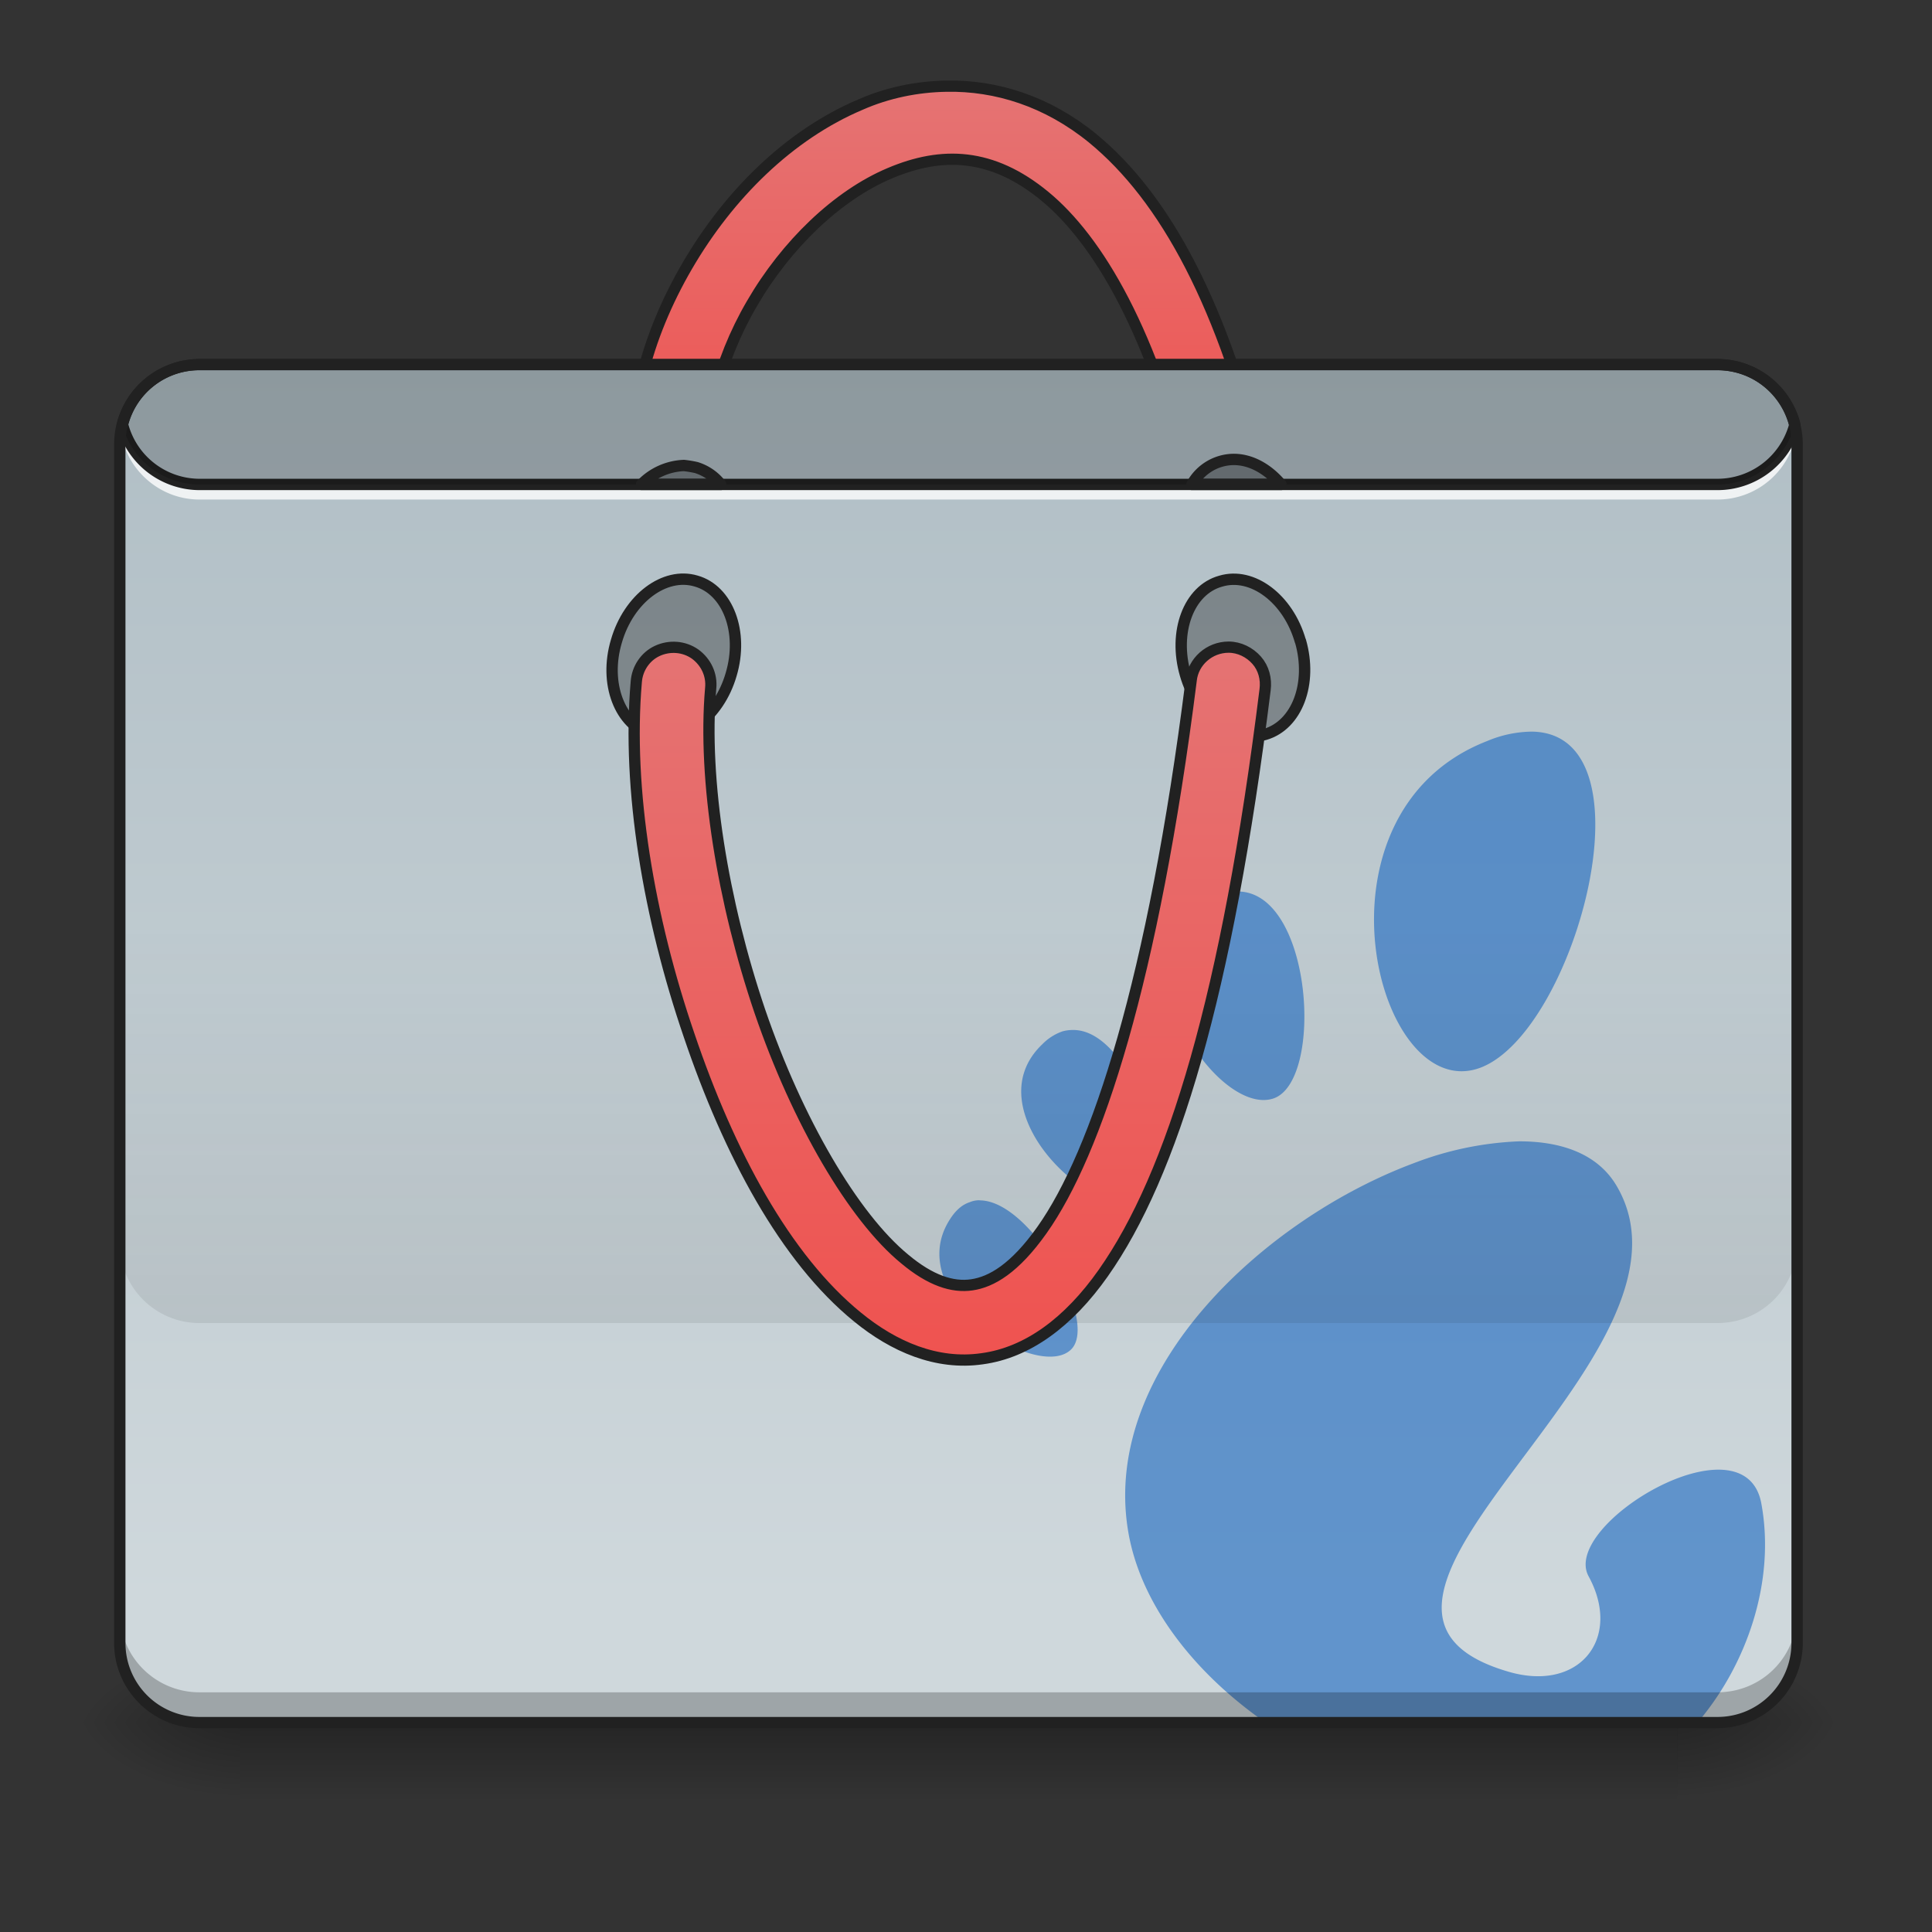 <svg height="16pt" viewBox="0 0 16 16" width="16pt" xmlns="http://www.w3.org/2000/svg" xmlns:xlink="http://www.w3.org/1999/xlink"><rect x="0" y="0" width="16" height="16" fill="#333333" stroke="none"/><linearGradient id="a" gradientUnits="userSpaceOnUse" x1="7.938" x2="7.938" y1="14.264" y2="14.925"><stop offset="0" stop-opacity=".275"/><stop offset="1" stop-opacity="0"/></linearGradient><linearGradient id="b"><stop offset="0" stop-opacity=".314"/><stop offset=".222" stop-opacity=".275"/><stop offset="1" stop-opacity="0"/></linearGradient><radialGradient id="c" cx="450.909" cy="189.579" gradientTransform="matrix(0 -.039 -.07 0 27.058 32.046)" gradientUnits="userSpaceOnUse" r="21.167" xlink:href="#b"/><radialGradient id="d" cx="450.909" cy="189.579" gradientTransform="matrix(0 .039 .07 0 -11.181 -3.516)" gradientUnits="userSpaceOnUse" r="21.167" xlink:href="#b"/><radialGradient id="e" cx="450.909" cy="189.579" gradientTransform="matrix(0 -.039 .07 0 -11.181 32.046)" gradientUnits="userSpaceOnUse" r="21.167" xlink:href="#b"/><radialGradient id="f" cx="450.909" cy="189.579" gradientTransform="matrix(0 .039 -.07 0 27.058 -3.516)" gradientUnits="userSpaceOnUse" r="21.167" xlink:href="#b"/><linearGradient id="g" gradientUnits="userSpaceOnUse" x1="254" x2="254" y1="-192.48" y2="-86.646"><stop offset="0" stop-color="#e57373"/><stop offset="1" stop-color="#ef5350"/></linearGradient><linearGradient id="h" gradientUnits="userSpaceOnUse" x1="6.945" x2="6.945" y1="3.019" y2="13.272"><stop offset="0" stop-color="#b0bec5"/><stop offset="1" stop-color="#cfd8dc"/></linearGradient><linearGradient id="i" gradientUnits="userSpaceOnUse" x1="7.278" x2="7.278" y1="10.959" y2="7.651"><stop offset="0" stop-opacity=".078"/><stop offset="1" stop-opacity="0"/></linearGradient><linearGradient id="j" gradientUnits="userSpaceOnUse" x1="254" x2="254" y1="146.187" y2="-44.313"><stop offset="0" stop-color="#ef5350"/><stop offset="1" stop-color="#e57373"/></linearGradient><path d="m1.984 14.266h11.907v.66h-11.907zm0 0" fill="url(#a)"/><path d="m13.89 14.266h1.325v-.664h-1.325zm0 0" fill="url(#c)"/><path d="m1.984 14.266h-1.324v.66h1.324zm0 0" fill="url(#d)"/><path d="m1.984 14.266h-1.324v-.664h1.324zm0 0" fill="url(#e)"/><path d="m13.89 14.266h1.325v.66h-1.325zm0 0" fill="url(#f)"/><path d="m252.85-193.752c-7.873.125-15.748 1.75-22.872 4.875-19.248 8.124-35.372 24.247-46.37 43.12-11 18.874-16.999 40.497-13.5 60.745.5 3.624 2.875 6.624 6.25 7.874s7.25.625 10-1.625c2.749-2.375 4.124-6 3.374-9.5-2.25-13.873 2-31.746 11.124-47.37 9.124-15.748 22.873-28.997 36.871-34.871 13.874-5.875 27.248-5.5 41.371 6.124 14.124 11.624 28.998 36.247 39.247 79.993.75 3.5 3.374 6.374 6.874 7.374 3.375 1.125 7.124.25 9.749-2.25s3.75-6.124 2.875-9.624c-10.874-46.246-26.623-75.118-45.996-90.991-12.124-9.874-25.747-14.124-38.996-13.874zm0 0" fill="url(#g)" stroke="#212121" stroke-linecap="round" stroke-linejoin="round" stroke-width="3" transform="matrix(.031 0 0 .031 0 6.72)"/><path d="m1.652 3.02h12.57a.66.66 0 0 1 .66.66v9.922a.66.66 0 0 1 -.66.664h-12.569a.663.663 0 0 1 -.66-.664v-9.922c0-.364.297-.66.66-.66zm0 0" fill="url(#h)"/><path d="m12.688 6.059a.972.972 0 0 0 -.372.078c-1.535.597-.914 3.039-.05 2.703.78-.305 1.449-2.766.421-2.781zm-2.446 1.324a.46.46 0 0 0 -.152.031h.004c-.028.012-.051.024-.078.035-.829.45.05 1.801.527 1.649.426-.137.328-1.727-.3-1.715zm-1.36 1.147a.305.305 0 0 0 -.085.012.432.432 0 0 0 -.164.105c-.59.559.465 1.512.824 1.282.309-.2-.086-1.41-.574-1.399zm3.7.922a2.71 2.71 0 0 0 -.871.18c-1.219.453-2.582 1.687-2.371 3.031.094.606.539 1.184 1.14 1.602h3.579c.406-.477.648-1.168.527-1.817-.14-.734-1.664.176-1.43.606.281.515-.078.965-.668.789-1.879-.551 1.742-2.602.899-4.024-.153-.258-.446-.367-.805-.367zm-4.469.488a.204.204 0 0 0 -.082.016c-.062.02-.117.066-.168.148-.398.633.742 1.352 1.012 1.067.219-.235-.336-1.23-.762-1.23zm0 0" fill="#1565c0" fill-opacity=".588"/><path d="m1.652 14.266a.663.663 0 0 1 -.66-.664v-.247c0 .368.297.66.66.66h12.57c.368 0 .66-.292.66-.66v.247a.66.66 0 0 1 -.66.664zm0 0" fill-opacity=".235"/><path d="m.996 3.473c-.004.027-.004.054-.004.086v.039c.004-.012.004-.028.004-.04.043.325.32.579.656.579h12.57a.66.66 0 0 0 .657-.578c0 .011.004.027.004.039v-.04c0-.03 0-.058-.004-.085a.66.66 0 0 1 -.656.582h-12.57a.666.666 0 0 1 -.657-.582zm0 0" fill="#fff" fill-opacity=".784"/><path d="m1.652 2.973a.708.708 0 0 0 -.683.53.025.025 0 0 0 0 .024.708.708 0 0 0 .683.532h12.57a.71.71 0 0 0 .688-.532v-.023a.71.71 0 0 0 -.687-.531zm0 .093h12.57c.286 0 .52.188.594.45a.617.617 0 0 1 -.593.449h-12.57a.613.613 0 0 1 -.59-.45.608.608 0 0 1 .59-.449zm0 0" fill="#212121"/><path d="m10.77 5.309c.101.351-.028.695-.293.773-.262.078-.559-.144-.66-.496-.102-.352.027-.7.292-.773.262-.079.559.144.66.496zm-5.665 0c-.105.351.028.695.29.773.261.078.558-.145.66-.496.105-.352-.028-.7-.29-.774-.261-.078-.558.145-.66.497zm0 0" fill-opacity=".314" stroke="#212121" stroke-linecap="round" stroke-linejoin="round" stroke-width=".094"/><path d="m1.652 3.02a.662.662 0 0 0 -.64.496.662.662 0 0 0 .64.496h12.57c.31 0 .567-.211.641-.496a.662.662 0 0 0 -.64-.496zm0 0" fill-opacity=".196"/><path d="m.992 7.648v2.649c0 .367.297.66.66.66h12.57c.368 0 .66-.293.66-.66v-2.649zm0 0" fill="url(#i)"/><path d="m328.219-43.891c-5.125 0-9.5 3.874-10 8.874-10.123 80.117-25.247 126.238-39.87 146.86-7.25 10.25-13.5 13.874-18.749 14.624-5.124.75-10.999-1.125-17.873-6.874-13.749-11.249-28.747-36.996-38.746-66.244-9.874-29.122-15.249-61.744-13.124-86.241.375-3.625-1.25-7-4.125-9.125-3-2.124-6.874-2.374-10.124-.874s-5.374 4.75-5.624 8.249c-2.5 28.747 3.374 63.119 14.123 94.49 10.624 31.373 25.623 59.495 44.996 75.244 9.624 7.874 21.123 12.873 33.247 11.124 12.124-1.625 23.123-9.75 32.372-22.873 18.498-26.248 33.122-74.243 43.246-155.86.375-2.875-.375-5.75-2.25-7.875-1.875-2.124-4.625-3.5-7.5-3.5zm0 0" fill="url(#j)" stroke="#212121" stroke-linecap="round" stroke-linejoin="round" stroke-width="3" transform="matrix(.031 0 0 .031 0 6.72)"/><path d="m5.664 3.855a.515.515 0 0 0 -.351.157h.656a.41.41 0 0 0 -.203-.14.912.912 0 0 0 -.102-.017zm4.543-.05a.399.399 0 0 0 -.336.207h.738c-.113-.133-.257-.211-.402-.207zm0 0" fill-opacity=".314" stroke="#212121" stroke-linecap="round" stroke-linejoin="round" stroke-width=".094"/><path d="m1.652 2.973a.707.707 0 0 0 -.707.707v9.925c0 .391.317.707.707.707h12.57c.391 0 .708-.316.708-.707v-9.925a.707.707 0 0 0 -.707-.707zm0 .093h12.57c.34 0 .614.274.614.614v9.925c0 .34-.274.614-.613.614h-12.57a.612.612 0 0 1 -.614-.614v-9.925c0-.34.274-.614.613-.614zm0 0" fill="#212121"/></svg>